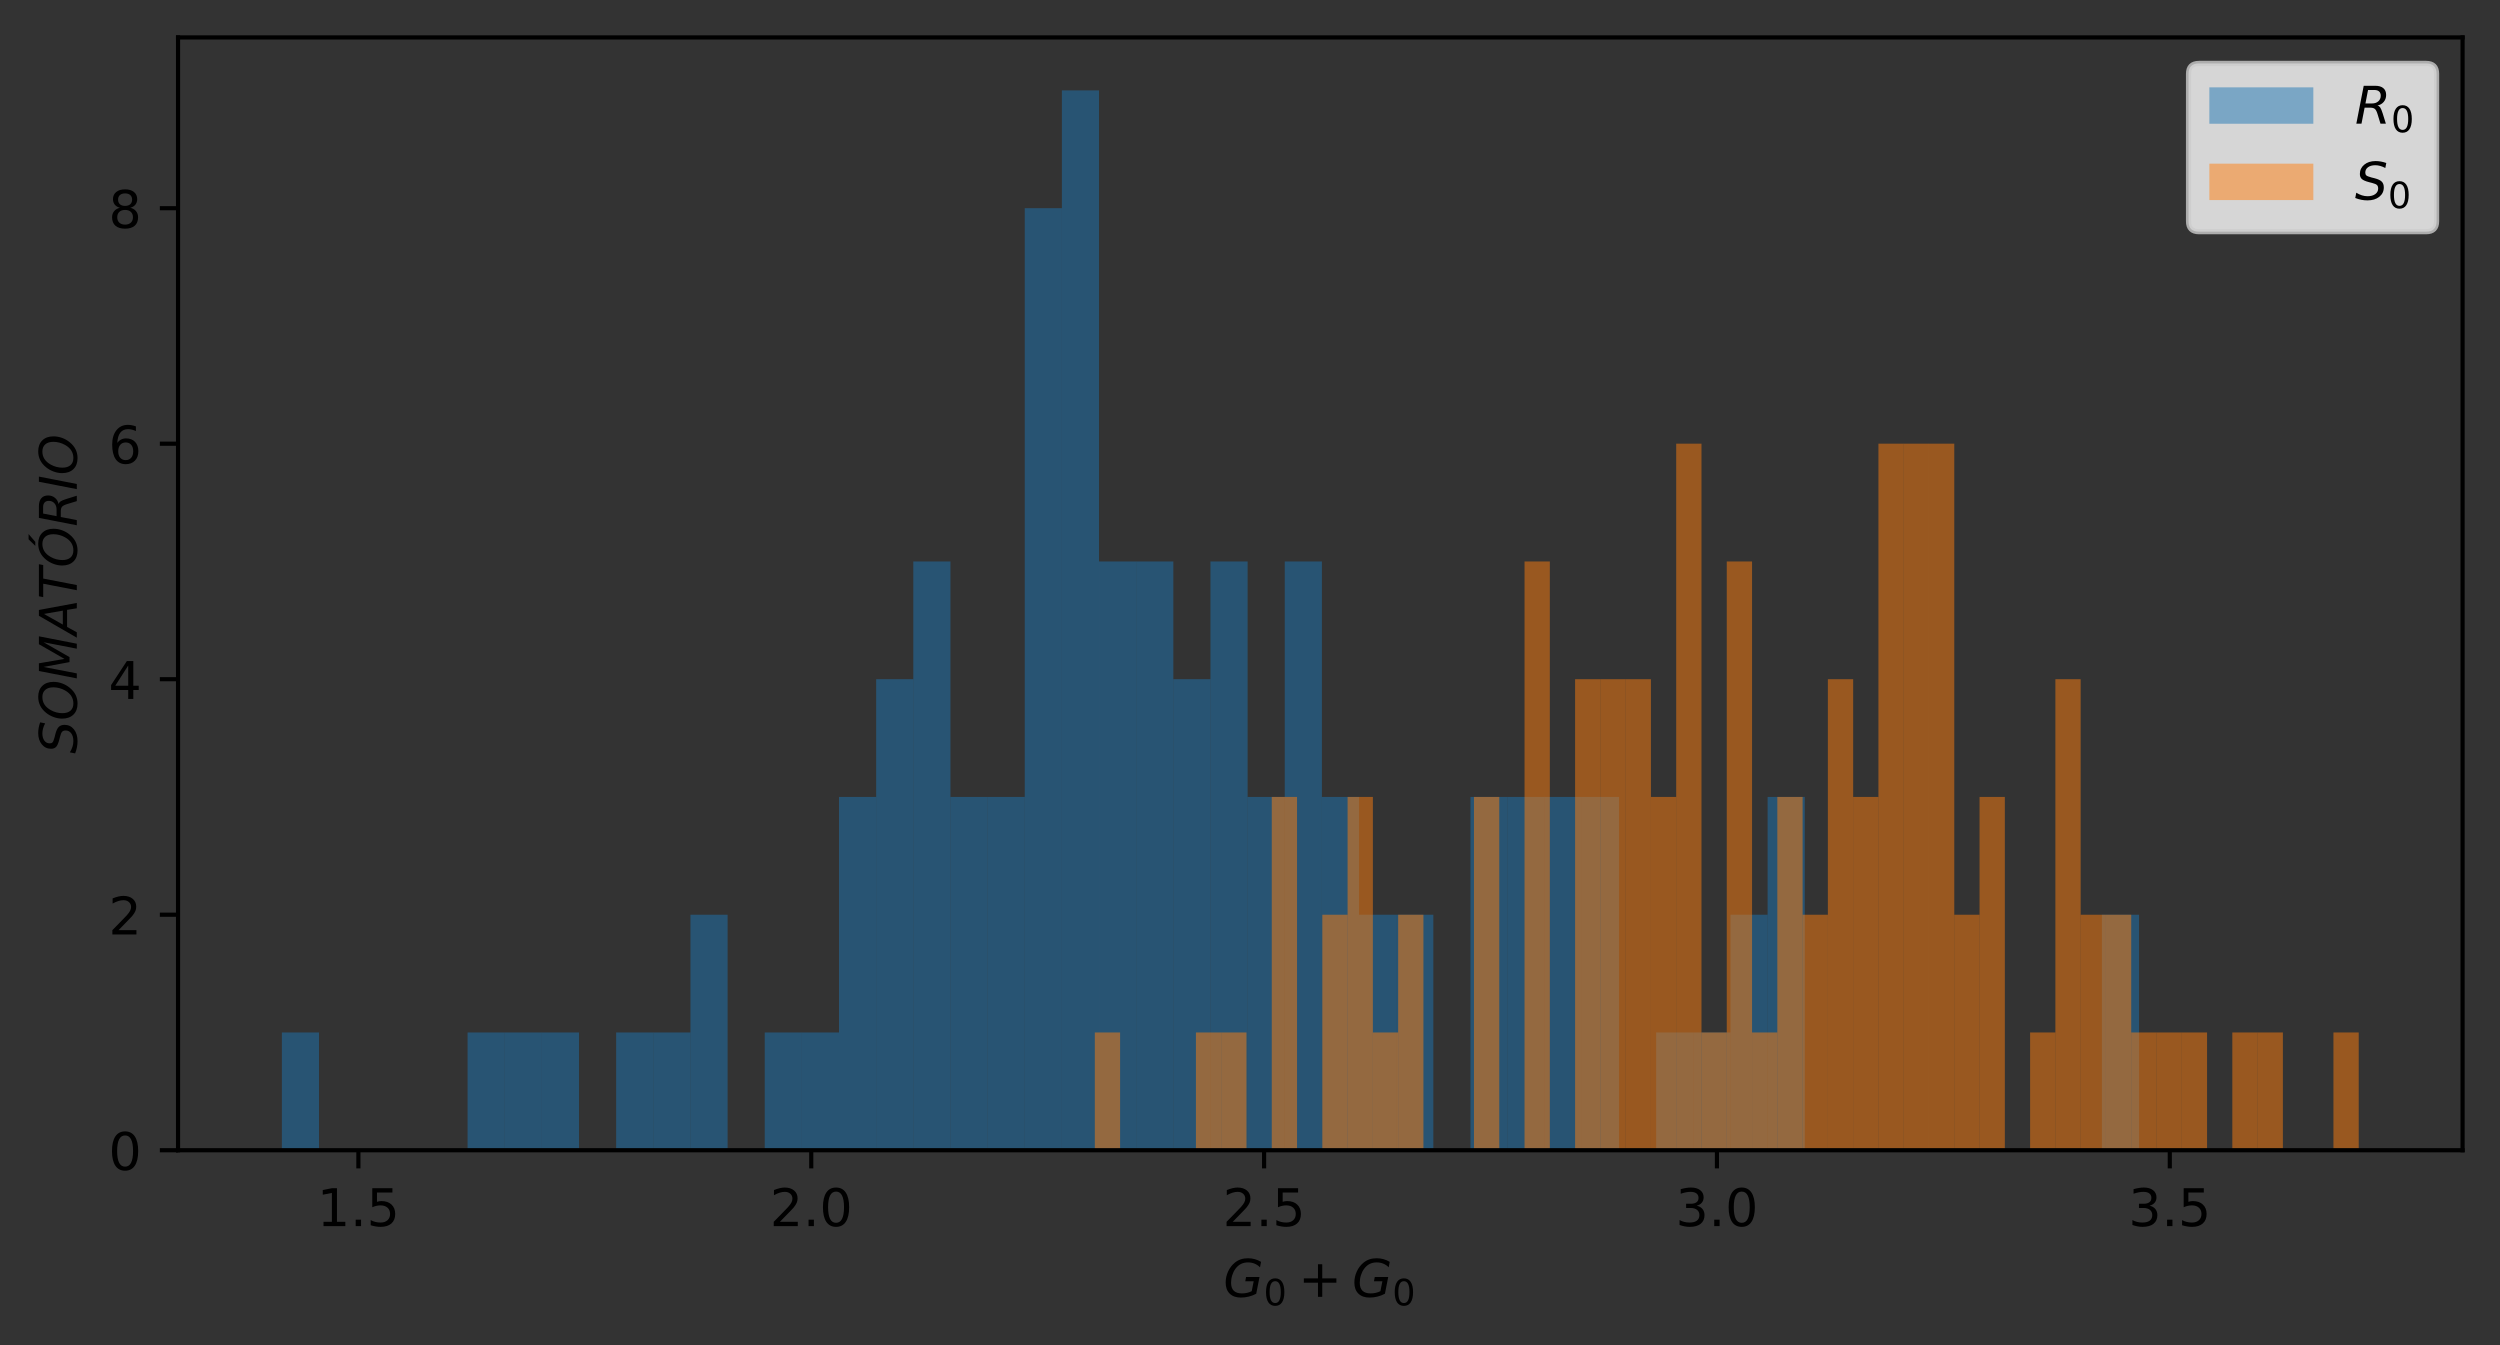 <?xml version="1.0" encoding="utf-8" standalone="no"?>
<!DOCTYPE svg PUBLIC "-//W3C//DTD SVG 1.1//EN"
  "http://www.w3.org/Graphics/SVG/1.1/DTD/svg11.dtd">
<!-- Created with matplotlib (https://matplotlib.org/) -->
<svg height="258.772pt" version="1.1" viewBox="0 0 480.811 258.772" width="480.811pt" xmlns="http://www.w3.org/2000/svg" xmlns:xlink="http://www.w3.org/1999/xlink">
 <rect x="0" y="0" width="480.811" height="258.772" fill="#333333" stroke="none"/>
 <defs>
  <style type="text/css">*{stroke-linecap:butt;stroke-linejoin:round;}</style>
 </defs>
 <g id="figure_1">
  <g id="patch_1">
   <path d="M 0 258.772 
L 480.811 258.772 
L 480.811 0 
L 0 0 
z
" style="fill:none;"/>
  </g>
  <g id="axes_1">
   <g id="patch_2">
    <path d="M 34.241 221.216 
L 473.611 221.216 
L 473.611 7.2 
L 34.241 7.2 
z
" style="fill:none;"/>
   </g>
   <g id="patch_3">
    <path clip-path="url(#p4649e38cfc)" d="M 54.212 221.216 
L 61.356 221.216 
L 61.356 198.569 
L 54.212 198.569 
z
" style="fill:#1f77b4;opacity:0.5;"/>
   </g>
   <g id="patch_4">
    <path clip-path="url(#p4649e38cfc)" d="M 61.356 221.216 
L 68.499 221.216 
L 68.499 221.216 
L 61.356 221.216 
z
" style="fill:#1f77b4;opacity:0.5;"/>
   </g>
   <g id="patch_5">
    <path clip-path="url(#p4649e38cfc)" d="M 68.499 221.216 
L 75.643 221.216 
L 75.643 221.216 
L 68.499 221.216 
z
" style="fill:#1f77b4;opacity:0.5;"/>
   </g>
   <g id="patch_6">
    <path clip-path="url(#p4649e38cfc)" d="M 75.643 221.216 
L 82.786 221.216 
L 82.786 221.216 
L 75.643 221.216 
z
" style="fill:#1f77b4;opacity:0.5;"/>
   </g>
   <g id="patch_7">
    <path clip-path="url(#p4649e38cfc)" d="M 82.786 221.216 
L 89.93 221.216 
L 89.93 221.216 
L 82.786 221.216 
z
" style="fill:#1f77b4;opacity:0.5;"/>
   </g>
   <g id="patch_8">
    <path clip-path="url(#p4649e38cfc)" d="M 89.93 221.216 
L 97.073 221.216 
L 97.073 198.569 
L 89.93 198.569 
z
" style="fill:#1f77b4;opacity:0.5;"/>
   </g>
   <g id="patch_9">
    <path clip-path="url(#p4649e38cfc)" d="M 97.073 221.216 
L 104.217 221.216 
L 104.217 198.569 
L 97.073 198.569 
z
" style="fill:#1f77b4;opacity:0.5;"/>
   </g>
   <g id="patch_10">
    <path clip-path="url(#p4649e38cfc)" d="M 104.217 221.216 
L 111.361 221.216 
L 111.361 198.569 
L 104.217 198.569 
z
" style="fill:#1f77b4;opacity:0.5;"/>
   </g>
   <g id="patch_11">
    <path clip-path="url(#p4649e38cfc)" d="M 111.361 221.216 
L 118.504 221.216 
L 118.504 221.216 
L 111.361 221.216 
z
" style="fill:#1f77b4;opacity:0.5;"/>
   </g>
   <g id="patch_12">
    <path clip-path="url(#p4649e38cfc)" d="M 118.504 221.216 
L 125.648 221.216 
L 125.648 198.569 
L 118.504 198.569 
z
" style="fill:#1f77b4;opacity:0.5;"/>
   </g>
   <g id="patch_13">
    <path clip-path="url(#p4649e38cfc)" d="M 125.648 221.216 
L 132.791 221.216 
L 132.791 198.569 
L 125.648 198.569 
z
" style="fill:#1f77b4;opacity:0.5;"/>
   </g>
   <g id="patch_14">
    <path clip-path="url(#p4649e38cfc)" d="M 132.791 221.216 
L 139.935 221.216 
L 139.935 175.921 
L 132.791 175.921 
z
" style="fill:#1f77b4;opacity:0.5;"/>
   </g>
   <g id="patch_15">
    <path clip-path="url(#p4649e38cfc)" d="M 139.935 221.216 
L 147.078 221.216 
L 147.078 221.216 
L 139.935 221.216 
z
" style="fill:#1f77b4;opacity:0.5;"/>
   </g>
   <g id="patch_16">
    <path clip-path="url(#p4649e38cfc)" d="M 147.078 221.216 
L 154.222 221.216 
L 154.222 198.569 
L 147.078 198.569 
z
" style="fill:#1f77b4;opacity:0.5;"/>
   </g>
   <g id="patch_17">
    <path clip-path="url(#p4649e38cfc)" d="M 154.222 221.216 
L 161.365 221.216 
L 161.365 198.569 
L 154.222 198.569 
z
" style="fill:#1f77b4;opacity:0.5;"/>
   </g>
   <g id="patch_18">
    <path clip-path="url(#p4649e38cfc)" d="M 161.365 221.216 
L 168.509 221.216 
L 168.509 153.274 
L 161.365 153.274 
z
" style="fill:#1f77b4;opacity:0.5;"/>
   </g>
   <g id="patch_19">
    <path clip-path="url(#p4649e38cfc)" d="M 168.509 221.216 
L 175.653 221.216 
L 175.653 130.627 
L 168.509 130.627 
z
" style="fill:#1f77b4;opacity:0.5;"/>
   </g>
   <g id="patch_20">
    <path clip-path="url(#p4649e38cfc)" d="M 175.653 221.216 
L 182.796 221.216 
L 182.796 107.98 
L 175.653 107.98 
z
" style="fill:#1f77b4;opacity:0.5;"/>
   </g>
   <g id="patch_21">
    <path clip-path="url(#p4649e38cfc)" d="M 182.796 221.216 
L 189.94 221.216 
L 189.94 153.274 
L 182.796 153.274 
z
" style="fill:#1f77b4;opacity:0.5;"/>
   </g>
   <g id="patch_22">
    <path clip-path="url(#p4649e38cfc)" d="M 189.94 221.216 
L 197.083 221.216 
L 197.083 153.274 
L 189.94 153.274 
z
" style="fill:#1f77b4;opacity:0.5;"/>
   </g>
   <g id="patch_23">
    <path clip-path="url(#p4649e38cfc)" d="M 197.083 221.216 
L 204.227 221.216 
L 204.227 40.038 
L 197.083 40.038 
z
" style="fill:#1f77b4;opacity:0.5;"/>
   </g>
   <g id="patch_24">
    <path clip-path="url(#p4649e38cfc)" d="M 204.227 221.216 
L 211.37 221.216 
L 211.37 17.391 
L 204.227 17.391 
z
" style="fill:#1f77b4;opacity:0.5;"/>
   </g>
   <g id="patch_25">
    <path clip-path="url(#p4649e38cfc)" d="M 211.37 221.216 
L 218.514 221.216 
L 218.514 107.98 
L 211.37 107.98 
z
" style="fill:#1f77b4;opacity:0.5;"/>
   </g>
   <g id="patch_26">
    <path clip-path="url(#p4649e38cfc)" d="M 218.514 221.216 
L 225.658 221.216 
L 225.658 107.98 
L 218.514 107.98 
z
" style="fill:#1f77b4;opacity:0.5;"/>
   </g>
   <g id="patch_27">
    <path clip-path="url(#p4649e38cfc)" d="M 225.658 221.216 
L 232.801 221.216 
L 232.801 130.627 
L 225.658 130.627 
z
" style="fill:#1f77b4;opacity:0.5;"/>
   </g>
   <g id="patch_28">
    <path clip-path="url(#p4649e38cfc)" d="M 232.801 221.216 
L 239.945 221.216 
L 239.945 107.98 
L 232.801 107.98 
z
" style="fill:#1f77b4;opacity:0.5;"/>
   </g>
   <g id="patch_29">
    <path clip-path="url(#p4649e38cfc)" d="M 239.945 221.216 
L 247.088 221.216 
L 247.088 153.274 
L 239.945 153.274 
z
" style="fill:#1f77b4;opacity:0.5;"/>
   </g>
   <g id="patch_30">
    <path clip-path="url(#p4649e38cfc)" d="M 247.088 221.216 
L 254.232 221.216 
L 254.232 107.98 
L 247.088 107.98 
z
" style="fill:#1f77b4;opacity:0.5;"/>
   </g>
   <g id="patch_31">
    <path clip-path="url(#p4649e38cfc)" d="M 254.232 221.216 
L 261.375 221.216 
L 261.375 153.274 
L 254.232 153.274 
z
" style="fill:#1f77b4;opacity:0.5;"/>
   </g>
   <g id="patch_32">
    <path clip-path="url(#p4649e38cfc)" d="M 261.375 221.216 
L 268.519 221.216 
L 268.519 175.921 
L 261.375 175.921 
z
" style="fill:#1f77b4;opacity:0.5;"/>
   </g>
   <g id="patch_33">
    <path clip-path="url(#p4649e38cfc)" d="M 268.519 221.216 
L 275.663 221.216 
L 275.663 175.921 
L 268.519 175.921 
z
" style="fill:#1f77b4;opacity:0.5;"/>
   </g>
   <g id="patch_34">
    <path clip-path="url(#p4649e38cfc)" d="M 275.663 221.216 
L 282.806 221.216 
L 282.806 221.216 
L 275.663 221.216 
z
" style="fill:#1f77b4;opacity:0.5;"/>
   </g>
   <g id="patch_35">
    <path clip-path="url(#p4649e38cfc)" d="M 282.806 221.216 
L 289.95 221.216 
L 289.95 153.274 
L 282.806 153.274 
z
" style="fill:#1f77b4;opacity:0.5;"/>
   </g>
   <g id="patch_36">
    <path clip-path="url(#p4649e38cfc)" d="M 289.95 221.216 
L 297.093 221.216 
L 297.093 153.274 
L 289.95 153.274 
z
" style="fill:#1f77b4;opacity:0.5;"/>
   </g>
   <g id="patch_37">
    <path clip-path="url(#p4649e38cfc)" d="M 297.093 221.216 
L 304.237 221.216 
L 304.237 153.274 
L 297.093 153.274 
z
" style="fill:#1f77b4;opacity:0.5;"/>
   </g>
   <g id="patch_38">
    <path clip-path="url(#p4649e38cfc)" d="M 304.237 221.216 
L 311.38 221.216 
L 311.38 153.274 
L 304.237 153.274 
z
" style="fill:#1f77b4;opacity:0.5;"/>
   </g>
   <g id="patch_39">
    <path clip-path="url(#p4649e38cfc)" d="M 311.38 221.216 
L 318.524 221.216 
L 318.524 221.216 
L 311.38 221.216 
z
" style="fill:#1f77b4;opacity:0.5;"/>
   </g>
   <g id="patch_40">
    <path clip-path="url(#p4649e38cfc)" d="M 318.524 221.216 
L 325.668 221.216 
L 325.668 198.569 
L 318.524 198.569 
z
" style="fill:#1f77b4;opacity:0.5;"/>
   </g>
   <g id="patch_41">
    <path clip-path="url(#p4649e38cfc)" d="M 325.668 221.216 
L 332.811 221.216 
L 332.811 198.569 
L 325.668 198.569 
z
" style="fill:#1f77b4;opacity:0.5;"/>
   </g>
   <g id="patch_42">
    <path clip-path="url(#p4649e38cfc)" d="M 332.811 221.216 
L 339.955 221.216 
L 339.955 175.921 
L 332.811 175.921 
z
" style="fill:#1f77b4;opacity:0.5;"/>
   </g>
   <g id="patch_43">
    <path clip-path="url(#p4649e38cfc)" d="M 339.955 221.216 
L 347.098 221.216 
L 347.098 153.274 
L 339.955 153.274 
z
" style="fill:#1f77b4;opacity:0.5;"/>
   </g>
   <g id="patch_44">
    <path clip-path="url(#p4649e38cfc)" d="M 347.098 221.216 
L 354.242 221.216 
L 354.242 221.216 
L 347.098 221.216 
z
" style="fill:#1f77b4;opacity:0.5;"/>
   </g>
   <g id="patch_45">
    <path clip-path="url(#p4649e38cfc)" d="M 354.242 221.216 
L 361.385 221.216 
L 361.385 221.216 
L 354.242 221.216 
z
" style="fill:#1f77b4;opacity:0.5;"/>
   </g>
   <g id="patch_46">
    <path clip-path="url(#p4649e38cfc)" d="M 361.385 221.216 
L 368.529 221.216 
L 368.529 221.216 
L 361.385 221.216 
z
" style="fill:#1f77b4;opacity:0.5;"/>
   </g>
   <g id="patch_47">
    <path clip-path="url(#p4649e38cfc)" d="M 368.529 221.216 
L 375.672 221.216 
L 375.672 221.216 
L 368.529 221.216 
z
" style="fill:#1f77b4;opacity:0.5;"/>
   </g>
   <g id="patch_48">
    <path clip-path="url(#p4649e38cfc)" d="M 375.672 221.216 
L 382.816 221.216 
L 382.816 221.216 
L 375.672 221.216 
z
" style="fill:#1f77b4;opacity:0.5;"/>
   </g>
   <g id="patch_49">
    <path clip-path="url(#p4649e38cfc)" d="M 382.816 221.216 
L 389.96 221.216 
L 389.96 221.216 
L 382.816 221.216 
z
" style="fill:#1f77b4;opacity:0.5;"/>
   </g>
   <g id="patch_50">
    <path clip-path="url(#p4649e38cfc)" d="M 389.96 221.216 
L 397.103 221.216 
L 397.103 221.216 
L 389.96 221.216 
z
" style="fill:#1f77b4;opacity:0.5;"/>
   </g>
   <g id="patch_51">
    <path clip-path="url(#p4649e38cfc)" d="M 397.103 221.216 
L 404.247 221.216 
L 404.247 221.216 
L 397.103 221.216 
z
" style="fill:#1f77b4;opacity:0.5;"/>
   </g>
   <g id="patch_52">
    <path clip-path="url(#p4649e38cfc)" d="M 404.247 221.216 
L 411.39 221.216 
L 411.39 175.921 
L 404.247 175.921 
z
" style="fill:#1f77b4;opacity:0.5;"/>
   </g>
   <g id="patch_53">
    <path clip-path="url(#p4649e38cfc)" d="M 210.559 221.216 
L 215.421 221.216 
L 215.421 198.569 
L 210.559 198.569 
z
" style="fill:#ff7f0e;opacity:0.5;"/>
   </g>
   <g id="patch_54">
    <path clip-path="url(#p4649e38cfc)" d="M 215.421 221.216 
L 220.283 221.216 
L 220.283 221.216 
L 215.421 221.216 
z
" style="fill:#ff7f0e;opacity:0.5;"/>
   </g>
   <g id="patch_55">
    <path clip-path="url(#p4649e38cfc)" d="M 220.283 221.216 
L 225.144 221.216 
L 225.144 221.216 
L 220.283 221.216 
z
" style="fill:#ff7f0e;opacity:0.5;"/>
   </g>
   <g id="patch_56">
    <path clip-path="url(#p4649e38cfc)" d="M 225.144 221.216 
L 230.006 221.216 
L 230.006 221.216 
L 225.144 221.216 
z
" style="fill:#ff7f0e;opacity:0.5;"/>
   </g>
   <g id="patch_57">
    <path clip-path="url(#p4649e38cfc)" d="M 230.006 221.216 
L 234.867 221.216 
L 234.867 198.569 
L 230.006 198.569 
z
" style="fill:#ff7f0e;opacity:0.5;"/>
   </g>
   <g id="patch_58">
    <path clip-path="url(#p4649e38cfc)" d="M 234.867 221.216 
L 239.729 221.216 
L 239.729 198.569 
L 234.867 198.569 
z
" style="fill:#ff7f0e;opacity:0.5;"/>
   </g>
   <g id="patch_59">
    <path clip-path="url(#p4649e38cfc)" d="M 239.729 221.216 
L 244.591 221.216 
L 244.591 221.216 
L 239.729 221.216 
z
" style="fill:#ff7f0e;opacity:0.5;"/>
   </g>
   <g id="patch_60">
    <path clip-path="url(#p4649e38cfc)" d="M 244.591 221.216 
L 249.452 221.216 
L 249.452 153.274 
L 244.591 153.274 
z
" style="fill:#ff7f0e;opacity:0.5;"/>
   </g>
   <g id="patch_61">
    <path clip-path="url(#p4649e38cfc)" d="M 249.452 221.216 
L 254.314 221.216 
L 254.314 221.216 
L 249.452 221.216 
z
" style="fill:#ff7f0e;opacity:0.5;"/>
   </g>
   <g id="patch_62">
    <path clip-path="url(#p4649e38cfc)" d="M 254.314 221.216 
L 259.175 221.216 
L 259.175 175.921 
L 254.314 175.921 
z
" style="fill:#ff7f0e;opacity:0.5;"/>
   </g>
   <g id="patch_63">
    <path clip-path="url(#p4649e38cfc)" d="M 259.175 221.216 
L 264.037 221.216 
L 264.037 153.274 
L 259.175 153.274 
z
" style="fill:#ff7f0e;opacity:0.5;"/>
   </g>
   <g id="patch_64">
    <path clip-path="url(#p4649e38cfc)" d="M 264.037 221.216 
L 268.899 221.216 
L 268.899 198.569 
L 264.037 198.569 
z
" style="fill:#ff7f0e;opacity:0.5;"/>
   </g>
   <g id="patch_65">
    <path clip-path="url(#p4649e38cfc)" d="M 268.899 221.216 
L 273.76 221.216 
L 273.76 175.921 
L 268.899 175.921 
z
" style="fill:#ff7f0e;opacity:0.5;"/>
   </g>
   <g id="patch_66">
    <path clip-path="url(#p4649e38cfc)" d="M 273.76 221.216 
L 278.622 221.216 
L 278.622 221.216 
L 273.76 221.216 
z
" style="fill:#ff7f0e;opacity:0.5;"/>
   </g>
   <g id="patch_67">
    <path clip-path="url(#p4649e38cfc)" d="M 278.622 221.216 
L 283.483 221.216 
L 283.483 221.216 
L 278.622 221.216 
z
" style="fill:#ff7f0e;opacity:0.5;"/>
   </g>
   <g id="patch_68">
    <path clip-path="url(#p4649e38cfc)" d="M 283.483 221.216 
L 288.345 221.216 
L 288.345 153.274 
L 283.483 153.274 
z
" style="fill:#ff7f0e;opacity:0.5;"/>
   </g>
   <g id="patch_69">
    <path clip-path="url(#p4649e38cfc)" d="M 288.345 221.216 
L 293.207 221.216 
L 293.207 221.216 
L 288.345 221.216 
z
" style="fill:#ff7f0e;opacity:0.5;"/>
   </g>
   <g id="patch_70">
    <path clip-path="url(#p4649e38cfc)" d="M 293.207 221.216 
L 298.068 221.216 
L 298.068 107.98 
L 293.207 107.98 
z
" style="fill:#ff7f0e;opacity:0.5;"/>
   </g>
   <g id="patch_71">
    <path clip-path="url(#p4649e38cfc)" d="M 298.068 221.216 
L 302.93 221.216 
L 302.93 221.216 
L 298.068 221.216 
z
" style="fill:#ff7f0e;opacity:0.5;"/>
   </g>
   <g id="patch_72">
    <path clip-path="url(#p4649e38cfc)" d="M 302.93 221.216 
L 307.791 221.216 
L 307.791 130.627 
L 302.93 130.627 
z
" style="fill:#ff7f0e;opacity:0.5;"/>
   </g>
   <g id="patch_73">
    <path clip-path="url(#p4649e38cfc)" d="M 307.791 221.216 
L 312.653 221.216 
L 312.653 130.627 
L 307.791 130.627 
z
" style="fill:#ff7f0e;opacity:0.5;"/>
   </g>
   <g id="patch_74">
    <path clip-path="url(#p4649e38cfc)" d="M 312.653 221.216 
L 317.515 221.216 
L 317.515 130.627 
L 312.653 130.627 
z
" style="fill:#ff7f0e;opacity:0.5;"/>
   </g>
   <g id="patch_75">
    <path clip-path="url(#p4649e38cfc)" d="M 317.515 221.216 
L 322.376 221.216 
L 322.376 153.274 
L 317.515 153.274 
z
" style="fill:#ff7f0e;opacity:0.5;"/>
   </g>
   <g id="patch_76">
    <path clip-path="url(#p4649e38cfc)" d="M 322.376 221.216 
L 327.238 221.216 
L 327.238 85.333 
L 322.376 85.333 
z
" style="fill:#ff7f0e;opacity:0.5;"/>
   </g>
   <g id="patch_77">
    <path clip-path="url(#p4649e38cfc)" d="M 327.238 221.216 
L 332.099 221.216 
L 332.099 198.569 
L 327.238 198.569 
z
" style="fill:#ff7f0e;opacity:0.5;"/>
   </g>
   <g id="patch_78">
    <path clip-path="url(#p4649e38cfc)" d="M 332.099 221.216 
L 336.961 221.216 
L 336.961 107.98 
L 332.099 107.98 
z
" style="fill:#ff7f0e;opacity:0.5;"/>
   </g>
   <g id="patch_79">
    <path clip-path="url(#p4649e38cfc)" d="M 336.961 221.216 
L 341.823 221.216 
L 341.823 198.569 
L 336.961 198.569 
z
" style="fill:#ff7f0e;opacity:0.5;"/>
   </g>
   <g id="patch_80">
    <path clip-path="url(#p4649e38cfc)" d="M 341.823 221.216 
L 346.684 221.216 
L 346.684 153.274 
L 341.823 153.274 
z
" style="fill:#ff7f0e;opacity:0.5;"/>
   </g>
   <g id="patch_81">
    <path clip-path="url(#p4649e38cfc)" d="M 346.684 221.216 
L 351.546 221.216 
L 351.546 175.921 
L 346.684 175.921 
z
" style="fill:#ff7f0e;opacity:0.5;"/>
   </g>
   <g id="patch_82">
    <path clip-path="url(#p4649e38cfc)" d="M 351.546 221.216 
L 356.407 221.216 
L 356.407 130.627 
L 351.546 130.627 
z
" style="fill:#ff7f0e;opacity:0.5;"/>
   </g>
   <g id="patch_83">
    <path clip-path="url(#p4649e38cfc)" d="M 356.407 221.216 
L 361.269 221.216 
L 361.269 153.274 
L 356.407 153.274 
z
" style="fill:#ff7f0e;opacity:0.5;"/>
   </g>
   <g id="patch_84">
    <path clip-path="url(#p4649e38cfc)" d="M 361.269 221.216 
L 366.131 221.216 
L 366.131 85.333 
L 361.269 85.333 
z
" style="fill:#ff7f0e;opacity:0.5;"/>
   </g>
   <g id="patch_85">
    <path clip-path="url(#p4649e38cfc)" d="M 366.131 221.216 
L 370.992 221.216 
L 370.992 85.333 
L 366.131 85.333 
z
" style="fill:#ff7f0e;opacity:0.5;"/>
   </g>
   <g id="patch_86">
    <path clip-path="url(#p4649e38cfc)" d="M 370.992 221.216 
L 375.854 221.216 
L 375.854 85.333 
L 370.992 85.333 
z
" style="fill:#ff7f0e;opacity:0.5;"/>
   </g>
   <g id="patch_87">
    <path clip-path="url(#p4649e38cfc)" d="M 375.854 221.216 
L 380.715 221.216 
L 380.715 175.921 
L 375.854 175.921 
z
" style="fill:#ff7f0e;opacity:0.5;"/>
   </g>
   <g id="patch_88">
    <path clip-path="url(#p4649e38cfc)" d="M 380.715 221.216 
L 385.577 221.216 
L 385.577 153.274 
L 380.715 153.274 
z
" style="fill:#ff7f0e;opacity:0.5;"/>
   </g>
   <g id="patch_89">
    <path clip-path="url(#p4649e38cfc)" d="M 385.577 221.216 
L 390.439 221.216 
L 390.439 221.216 
L 385.577 221.216 
z
" style="fill:#ff7f0e;opacity:0.5;"/>
   </g>
   <g id="patch_90">
    <path clip-path="url(#p4649e38cfc)" d="M 390.439 221.216 
L 395.3 221.216 
L 395.3 198.569 
L 390.439 198.569 
z
" style="fill:#ff7f0e;opacity:0.5;"/>
   </g>
   <g id="patch_91">
    <path clip-path="url(#p4649e38cfc)" d="M 395.3 221.216 
L 400.162 221.216 
L 400.162 130.627 
L 395.3 130.627 
z
" style="fill:#ff7f0e;opacity:0.5;"/>
   </g>
   <g id="patch_92">
    <path clip-path="url(#p4649e38cfc)" d="M 400.162 221.216 
L 405.023 221.216 
L 405.023 175.921 
L 400.162 175.921 
z
" style="fill:#ff7f0e;opacity:0.5;"/>
   </g>
   <g id="patch_93">
    <path clip-path="url(#p4649e38cfc)" d="M 405.023 221.216 
L 409.885 221.216 
L 409.885 175.921 
L 405.023 175.921 
z
" style="fill:#ff7f0e;opacity:0.5;"/>
   </g>
   <g id="patch_94">
    <path clip-path="url(#p4649e38cfc)" d="M 409.885 221.216 
L 414.747 221.216 
L 414.747 198.569 
L 409.885 198.569 
z
" style="fill:#ff7f0e;opacity:0.5;"/>
   </g>
   <g id="patch_95">
    <path clip-path="url(#p4649e38cfc)" d="M 414.747 221.216 
L 419.608 221.216 
L 419.608 198.569 
L 414.747 198.569 
z
" style="fill:#ff7f0e;opacity:0.5;"/>
   </g>
   <g id="patch_96">
    <path clip-path="url(#p4649e38cfc)" d="M 419.608 221.216 
L 424.47 221.216 
L 424.47 198.569 
L 419.608 198.569 
z
" style="fill:#ff7f0e;opacity:0.5;"/>
   </g>
   <g id="patch_97">
    <path clip-path="url(#p4649e38cfc)" d="M 424.47 221.216 
L 429.331 221.216 
L 429.331 221.216 
L 424.47 221.216 
z
" style="fill:#ff7f0e;opacity:0.5;"/>
   </g>
   <g id="patch_98">
    <path clip-path="url(#p4649e38cfc)" d="M 429.331 221.216 
L 434.193 221.216 
L 434.193 198.569 
L 429.331 198.569 
z
" style="fill:#ff7f0e;opacity:0.5;"/>
   </g>
   <g id="patch_99">
    <path clip-path="url(#p4649e38cfc)" d="M 434.193 221.216 
L 439.055 221.216 
L 439.055 198.569 
L 434.193 198.569 
z
" style="fill:#ff7f0e;opacity:0.5;"/>
   </g>
   <g id="patch_100">
    <path clip-path="url(#p4649e38cfc)" d="M 439.055 221.216 
L 443.916 221.216 
L 443.916 221.216 
L 439.055 221.216 
z
" style="fill:#ff7f0e;opacity:0.5;"/>
   </g>
   <g id="patch_101">
    <path clip-path="url(#p4649e38cfc)" d="M 443.916 221.216 
L 448.778 221.216 
L 448.778 221.216 
L 443.916 221.216 
z
" style="fill:#ff7f0e;opacity:0.5;"/>
   </g>
   <g id="patch_102">
    <path clip-path="url(#p4649e38cfc)" d="M 448.778 221.216 
L 453.639 221.216 
L 453.639 198.569 
L 448.778 198.569 
z
" style="fill:#ff7f0e;opacity:0.5;"/>
   </g>
   <g id="matplotlib.axis_1">
    <g id="xtick_1">
     <g id="line2d_1">
      <defs>
       <path d="M 0 0 
L 0 3.5 
" id="mc6d5db2e82" style="stroke:#000000;stroke-width:0.8;"/>
      </defs>
      <g>
       <use style="stroke:#000000;stroke-width:0.8;" x="68.929" xlink:href="#mc6d5db2e82" y="221.216"/>
      </g>
     </g>
     <g id="text_1">
      <!-- 1.5 -->
      <g transform="translate(60.978 235.814)scale(0.1 -0.1)">
       <defs>
        <path d="M 12.406 8.297 
L 28.516 8.297 
L 28.516 63.922 
L 10.984 60.406 
L 10.984 69.391 
L 28.422 72.906 
L 38.281 72.906 
L 38.281 8.297 
L 54.391 8.297 
L 54.391 0 
L 12.406 0 
z
" id="DejaVuSans-49"/>
        <path d="M 10.688 12.406 
L 21 12.406 
L 21 0 
L 10.688 0 
z
" id="DejaVuSans-46"/>
        <path d="M 10.797 72.906 
L 49.516 72.906 
L 49.516 64.594 
L 19.828 64.594 
L 19.828 46.734 
Q 21.969 47.469 24.109 47.828 
Q 26.266 48.188 28.422 48.188 
Q 40.625 48.188 47.75 41.5 
Q 54.891 34.812 54.891 23.391 
Q 54.891 11.625 47.562 5.094 
Q 40.234 -1.422 26.906 -1.422 
Q 22.312 -1.422 17.547 -0.641 
Q 12.797 0.141 7.719 1.703 
L 7.719 11.625 
Q 12.109 9.234 16.797 8.062 
Q 21.484 6.891 26.703 6.891 
Q 35.156 6.891 40.078 11.328 
Q 45.016 15.766 45.016 23.391 
Q 45.016 31 40.078 35.438 
Q 35.156 39.891 26.703 39.891 
Q 22.75 39.891 18.812 39.016 
Q 14.891 38.141 10.797 36.281 
z
" id="DejaVuSans-53"/>
       </defs>
       <use xlink:href="#DejaVuSans-49"/>
       <use x="63.623" xlink:href="#DejaVuSans-46"/>
       <use x="95.41" xlink:href="#DejaVuSans-53"/>
      </g>
     </g>
    </g>
    <g id="xtick_2">
     <g id="line2d_2">
      <g>
       <use style="stroke:#000000;stroke-width:0.8;" x="156.023" xlink:href="#mc6d5db2e82" y="221.216"/>
      </g>
     </g>
     <g id="text_2">
      <!-- 2.0 -->
      <g transform="translate(148.072 235.814)scale(0.1 -0.1)">
       <defs>
        <path d="M 19.188 8.297 
L 53.609 8.297 
L 53.609 0 
L 7.328 0 
L 7.328 8.297 
Q 12.938 14.109 22.625 23.891 
Q 32.328 33.688 34.812 36.531 
Q 39.547 41.844 41.422 45.531 
Q 43.312 49.219 43.312 52.781 
Q 43.312 58.594 39.234 62.25 
Q 35.156 65.922 28.609 65.922 
Q 23.969 65.922 18.812 64.312 
Q 13.672 62.703 7.812 59.422 
L 7.812 69.391 
Q 13.766 71.781 18.938 73 
Q 24.125 74.219 28.422 74.219 
Q 39.75 74.219 46.484 68.547 
Q 53.219 62.891 53.219 53.422 
Q 53.219 48.922 51.531 44.891 
Q 49.859 40.875 45.406 35.406 
Q 44.188 33.984 37.641 27.219 
Q 31.109 20.453 19.188 8.297 
z
" id="DejaVuSans-50"/>
        <path d="M 31.781 66.406 
Q 24.172 66.406 20.328 58.906 
Q 16.5 51.422 16.5 36.375 
Q 16.5 21.391 20.328 13.891 
Q 24.172 6.391 31.781 6.391 
Q 39.453 6.391 43.281 13.891 
Q 47.125 21.391 47.125 36.375 
Q 47.125 51.422 43.281 58.906 
Q 39.453 66.406 31.781 66.406 
z
M 31.781 74.219 
Q 44.047 74.219 50.516 64.516 
Q 56.984 54.828 56.984 36.375 
Q 56.984 17.969 50.516 8.266 
Q 44.047 -1.422 31.781 -1.422 
Q 19.531 -1.422 13.062 8.266 
Q 6.594 17.969 6.594 36.375 
Q 6.594 54.828 13.062 64.516 
Q 19.531 74.219 31.781 74.219 
z
" id="DejaVuSans-48"/>
       </defs>
       <use xlink:href="#DejaVuSans-50"/>
       <use x="63.623" xlink:href="#DejaVuSans-46"/>
       <use x="95.41" xlink:href="#DejaVuSans-48"/>
      </g>
     </g>
    </g>
    <g id="xtick_3">
     <g id="line2d_3">
      <g>
       <use style="stroke:#000000;stroke-width:0.8;" x="243.117" xlink:href="#mc6d5db2e82" y="221.216"/>
      </g>
     </g>
     <g id="text_3">
      <!-- 2.5 -->
      <g transform="translate(235.165 235.814)scale(0.1 -0.1)">
       <use xlink:href="#DejaVuSans-50"/>
       <use x="63.623" xlink:href="#DejaVuSans-46"/>
       <use x="95.41" xlink:href="#DejaVuSans-53"/>
      </g>
     </g>
    </g>
    <g id="xtick_4">
     <g id="line2d_4">
      <g>
       <use style="stroke:#000000;stroke-width:0.8;" x="330.211" xlink:href="#mc6d5db2e82" y="221.216"/>
      </g>
     </g>
     <g id="text_4">
      <!-- 3.0 -->
      <g transform="translate(322.259 235.814)scale(0.1 -0.1)">
       <defs>
        <path d="M 40.578 39.312 
Q 47.656 37.797 51.625 33 
Q 55.609 28.219 55.609 21.188 
Q 55.609 10.406 48.188 4.484 
Q 40.766 -1.422 27.094 -1.422 
Q 22.516 -1.422 17.656 -0.516 
Q 12.797 0.391 7.625 2.203 
L 7.625 11.719 
Q 11.719 9.328 16.594 8.109 
Q 21.484 6.891 26.812 6.891 
Q 36.078 6.891 40.938 10.547 
Q 45.797 14.203 45.797 21.188 
Q 45.797 27.641 41.281 31.266 
Q 36.766 34.906 28.719 34.906 
L 20.219 34.906 
L 20.219 43.016 
L 29.109 43.016 
Q 36.375 43.016 40.234 45.922 
Q 44.094 48.828 44.094 54.297 
Q 44.094 59.906 40.109 62.906 
Q 36.141 65.922 28.719 65.922 
Q 24.656 65.922 20.016 65.031 
Q 15.375 64.156 9.812 62.312 
L 9.812 71.094 
Q 15.438 72.656 20.344 73.438 
Q 25.25 74.219 29.594 74.219 
Q 40.828 74.219 47.359 69.109 
Q 53.906 64.016 53.906 55.328 
Q 53.906 49.266 50.438 45.094 
Q 46.969 40.922 40.578 39.312 
z
" id="DejaVuSans-51"/>
       </defs>
       <use xlink:href="#DejaVuSans-51"/>
       <use x="63.623" xlink:href="#DejaVuSans-46"/>
       <use x="95.41" xlink:href="#DejaVuSans-48"/>
      </g>
     </g>
    </g>
    <g id="xtick_5">
     <g id="line2d_5">
      <g>
       <use style="stroke:#000000;stroke-width:0.8;" x="417.304" xlink:href="#mc6d5db2e82" y="221.216"/>
      </g>
     </g>
     <g id="text_5">
      <!-- 3.5 -->
      <g transform="translate(409.353 235.814)scale(0.1 -0.1)">
       <use xlink:href="#DejaVuSans-51"/>
       <use x="63.623" xlink:href="#DejaVuSans-46"/>
       <use x="95.41" xlink:href="#DejaVuSans-53"/>
      </g>
     </g>
    </g>
    <g id="text_6">
     <!-- $G_0 + G_0$ -->
     <g transform="translate(235.276 249.492)scale(0.1 -0.1)">
      <defs>
       <path d="M 54.594 10.891 
L 58.406 29.984 
L 42.188 29.984 
L 43.703 38.094 
L 69.578 38.094 
L 63.281 6 
Q 56.781 2.438 49.109 0.5 
Q 41.453 -1.422 33.688 -1.422 
Q 19.969 -1.422 12.234 6.188 
Q 4.5 13.812 4.5 27.391 
Q 4.5 38.672 9.203 48.844 
Q 13.922 59.031 22.219 65.828 
Q 27.438 70.062 33.641 72.141 
Q 39.844 74.219 47.406 74.219 
Q 54.25 74.219 60.516 72.484 
Q 66.797 70.75 72.516 67.281 
L 70.516 56.781 
Q 66.109 61.375 60.203 63.797 
Q 54.297 66.219 47.609 66.219 
Q 39.844 66.219 33.938 63.25 
Q 28.031 60.297 23.391 54.109 
Q 19.438 48.828 17.156 41.672 
Q 14.891 34.516 14.891 27.094 
Q 14.891 16.891 20.109 11.734 
Q 25.344 6.594 35.688 6.594 
Q 40.875 6.594 45.703 7.688 
Q 50.531 8.797 54.594 10.891 
z
" id="DejaVuSans-Oblique-71"/>
       <path d="M 46 62.703 
L 46 35.5 
L 73.188 35.5 
L 73.188 27.203 
L 46 27.203 
L 46 0 
L 37.797 0 
L 37.797 27.203 
L 10.594 27.203 
L 10.594 35.5 
L 37.797 35.5 
L 37.797 62.703 
z
" id="DejaVuSans-43"/>
      </defs>
      <use transform="translate(0 0.781)" xlink:href="#DejaVuSans-Oblique-71"/>
      <use transform="translate(77.49 -15.625)scale(0.7)" xlink:href="#DejaVuSans-48"/>
      <use transform="translate(144.243 0.781)" xlink:href="#DejaVuSans-43"/>
      <use transform="translate(247.515 0.781)" xlink:href="#DejaVuSans-Oblique-71"/>
      <use transform="translate(325.005 -15.625)scale(0.7)" xlink:href="#DejaVuSans-48"/>
     </g>
    </g>
   </g>
   <g id="matplotlib.axis_2">
    <g id="ytick_1">
     <g id="line2d_6">
      <defs>
       <path d="M 0 0 
L -3.5 0 
" id="m0308befbe1" style="stroke:#000000;stroke-width:0.8;"/>
      </defs>
      <g>
       <use style="stroke:#000000;stroke-width:0.8;" x="34.241" xlink:href="#m0308befbe1" y="221.216"/>
      </g>
     </g>
     <g id="text_7">
      <!-- 0 -->
      <g transform="translate(20.878 225.015)scale(0.1 -0.1)">
       <use xlink:href="#DejaVuSans-48"/>
      </g>
     </g>
    </g>
    <g id="ytick_2">
     <g id="line2d_7">
      <g>
       <use style="stroke:#000000;stroke-width:0.8;" x="34.241" xlink:href="#m0308befbe1" y="175.921"/>
      </g>
     </g>
     <g id="text_8">
      <!-- 2 -->
      <g transform="translate(20.878 179.721)scale(0.1 -0.1)">
       <use xlink:href="#DejaVuSans-50"/>
      </g>
     </g>
    </g>
    <g id="ytick_3">
     <g id="line2d_8">
      <g>
       <use style="stroke:#000000;stroke-width:0.8;" x="34.241" xlink:href="#m0308befbe1" y="130.627"/>
      </g>
     </g>
     <g id="text_9">
      <!-- 4 -->
      <g transform="translate(20.878 134.426)scale(0.1 -0.1)">
       <defs>
        <path d="M 37.797 64.312 
L 12.891 25.391 
L 37.797 25.391 
z
M 35.203 72.906 
L 47.609 72.906 
L 47.609 25.391 
L 58.016 25.391 
L 58.016 17.188 
L 47.609 17.188 
L 47.609 0 
L 37.797 0 
L 37.797 17.188 
L 4.891 17.188 
L 4.891 26.703 
z
" id="DejaVuSans-52"/>
       </defs>
       <use xlink:href="#DejaVuSans-52"/>
      </g>
     </g>
    </g>
    <g id="ytick_4">
     <g id="line2d_9">
      <g>
       <use style="stroke:#000000;stroke-width:0.8;" x="34.241" xlink:href="#m0308befbe1" y="85.333"/>
      </g>
     </g>
     <g id="text_10">
      <!-- 6 -->
      <g transform="translate(20.878 89.132)scale(0.1 -0.1)">
       <defs>
        <path d="M 33.016 40.375 
Q 26.375 40.375 22.484 35.828 
Q 18.609 31.297 18.609 23.391 
Q 18.609 15.531 22.484 10.953 
Q 26.375 6.391 33.016 6.391 
Q 39.656 6.391 43.531 10.953 
Q 47.406 15.531 47.406 23.391 
Q 47.406 31.297 43.531 35.828 
Q 39.656 40.375 33.016 40.375 
z
M 52.594 71.297 
L 52.594 62.312 
Q 48.875 64.062 45.094 64.984 
Q 41.312 65.922 37.594 65.922 
Q 27.828 65.922 22.672 59.328 
Q 17.531 52.734 16.797 39.406 
Q 19.672 43.656 24.016 45.922 
Q 28.375 48.188 33.594 48.188 
Q 44.578 48.188 50.953 41.516 
Q 57.328 34.859 57.328 23.391 
Q 57.328 12.156 50.688 5.359 
Q 44.047 -1.422 33.016 -1.422 
Q 20.359 -1.422 13.672 8.266 
Q 6.984 17.969 6.984 36.375 
Q 6.984 53.656 15.188 63.938 
Q 23.391 74.219 37.203 74.219 
Q 40.922 74.219 44.703 73.484 
Q 48.484 72.75 52.594 71.297 
z
" id="DejaVuSans-54"/>
       </defs>
       <use xlink:href="#DejaVuSans-54"/>
      </g>
     </g>
    </g>
    <g id="ytick_5">
     <g id="line2d_10">
      <g>
       <use style="stroke:#000000;stroke-width:0.8;" x="34.241" xlink:href="#m0308befbe1" y="40.038"/>
      </g>
     </g>
     <g id="text_11">
      <!-- 8 -->
      <g transform="translate(20.878 43.838)scale(0.1 -0.1)">
       <defs>
        <path d="M 31.781 34.625 
Q 24.75 34.625 20.719 30.859 
Q 16.703 27.094 16.703 20.516 
Q 16.703 13.922 20.719 10.156 
Q 24.75 6.391 31.781 6.391 
Q 38.812 6.391 42.859 10.172 
Q 46.922 13.969 46.922 20.516 
Q 46.922 27.094 42.891 30.859 
Q 38.875 34.625 31.781 34.625 
z
M 21.922 38.812 
Q 15.578 40.375 12.031 44.719 
Q 8.5 49.078 8.5 55.328 
Q 8.5 64.062 14.719 69.141 
Q 20.953 74.219 31.781 74.219 
Q 42.672 74.219 48.875 69.141 
Q 55.078 64.062 55.078 55.328 
Q 55.078 49.078 51.531 44.719 
Q 48 40.375 41.703 38.812 
Q 48.828 37.156 52.797 32.312 
Q 56.781 27.484 56.781 20.516 
Q 56.781 9.906 50.312 4.234 
Q 43.844 -1.422 31.781 -1.422 
Q 19.734 -1.422 13.25 4.234 
Q 6.781 9.906 6.781 20.516 
Q 6.781 27.484 10.781 32.312 
Q 14.797 37.156 21.922 38.812 
z
M 18.312 54.391 
Q 18.312 48.734 21.844 45.562 
Q 25.391 42.391 31.781 42.391 
Q 38.141 42.391 41.719 45.562 
Q 45.312 48.734 45.312 54.391 
Q 45.312 60.062 41.719 63.234 
Q 38.141 66.406 31.781 66.406 
Q 25.391 66.406 21.844 63.234 
Q 18.312 60.062 18.312 54.391 
z
" id="DejaVuSans-56"/>
       </defs>
       <use xlink:href="#DejaVuSans-56"/>
      </g>
     </g>
    </g>
    <g id="text_12">
     <!-- $SOMATÓRIO$ -->
     <g transform="translate(14.798 144.958)rotate(-90)scale(0.1 -0.1)">
      <defs>
       <path d="M 60.297 70.516 
L 58.406 60.891 
Q 53.469 63.531 48.609 64.875 
Q 43.75 66.219 39.203 66.219 
Q 30.375 66.219 25.141 62.359 
Q 19.922 58.5 19.922 52.094 
Q 19.922 48.578 21.844 46.703 
Q 23.781 44.828 31.781 42.672 
L 37.703 41.219 
Q 47.703 38.625 51.609 34.641 
Q 55.516 30.672 55.516 23.484 
Q 55.516 12.453 46.844 5.516 
Q 38.188 -1.422 24.031 -1.422 
Q 18.219 -1.422 12.359 -0.266 
Q 6.5 0.875 0.594 3.219 
L 2.594 13.375 
Q 8.016 10.016 13.453 8.297 
Q 18.891 6.594 24.312 6.594 
Q 33.547 6.594 39.109 10.688 
Q 44.672 14.797 44.672 21.391 
Q 44.672 25.781 42.453 28.047 
Q 40.234 30.328 32.906 32.172 
L 27 33.688 
Q 16.891 36.328 13.203 39.766 
Q 9.516 43.219 9.516 49.422 
Q 9.516 60.297 17.891 67.25 
Q 26.266 74.219 39.703 74.219 
Q 44.922 74.219 50.047 73.281 
Q 55.172 72.359 60.297 70.516 
z
" id="DejaVuSans-Oblique-83"/>
       <path d="M 45.609 66.219 
Q 37.5 66.219 31.297 62.281 
Q 25.094 58.344 20.516 50.297 
Q 17.578 45.172 16.031 39.406 
Q 14.5 33.641 14.5 27.781 
Q 14.5 17.625 19.359 12.109 
Q 24.219 6.594 33.109 6.594 
Q 41.109 6.594 47.375 10.562 
Q 53.656 14.547 58.109 22.406 
Q 61.078 27.688 62.641 33.469 
Q 64.203 39.266 64.203 45.016 
Q 64.203 55.125 59.312 60.672 
Q 54.438 66.219 45.609 66.219 
z
M 32.812 -1.422 
Q 19.391 -1.422 11.688 6.531 
Q 4 14.5 4 28.328 
Q 4 36.234 7 44.484 
Q 10.016 52.734 15.281 59.188 
Q 21.484 66.75 29.094 70.484 
Q 36.719 74.219 45.906 74.219 
Q 59.281 74.219 66.984 66.328 
Q 74.703 58.453 74.703 44.828 
Q 74.703 36.422 71.766 28.312 
Q 68.844 20.219 63.375 13.625 
Q 57.125 6 49.578 2.281 
Q 42.047 -1.422 32.812 -1.422 
z
" id="DejaVuSans-Oblique-79"/>
       <path d="M 16.891 72.906 
L 31.688 72.906 
L 40.188 23.781 
L 68.406 72.906 
L 83.594 72.906 
L 69.391 0 
L 59.812 0 
L 72.219 63.922 
L 43.609 14.016 
L 33.984 14.016 
L 24.703 64.109 
L 12.312 0 
L 2.688 0 
z
" id="DejaVuSans-Oblique-77"/>
       <path d="M 36.812 72.906 
L 48 72.906 
L 61.531 0 
L 51.219 0 
L 48.188 18.703 
L 15.375 18.703 
L 5.078 0 
L -5.328 0 
z
M 40.375 63.188 
L 19.922 26.906 
L 46.688 26.906 
z
" id="DejaVuSans-Oblique-65"/>
       <path d="M 5.906 72.906 
L 67.578 72.906 
L 66.016 64.594 
L 39.984 64.594 
L 27.484 0 
L 17.578 0 
L 30.078 64.594 
L 4.297 64.594 
z
" id="DejaVuSans-Oblique-84"/>
       <path d="M 45.609 66.219 
Q 37.5 66.219 31.297 62.281 
Q 25.094 58.344 20.516 50.297 
Q 17.578 45.172 16.031 39.406 
Q 14.5 33.641 14.5 27.781 
Q 14.5 17.625 19.359 12.109 
Q 24.219 6.594 33.109 6.594 
Q 41.109 6.594 47.375 10.562 
Q 53.656 14.547 58.109 22.406 
Q 61.078 27.688 62.641 33.469 
Q 64.203 39.266 64.203 45.016 
Q 64.203 55.125 59.312 60.672 
Q 54.438 66.219 45.609 66.219 
z
M 32.812 -1.422 
Q 19.391 -1.422 11.688 6.531 
Q 4 14.5 4 28.328 
Q 4 36.234 7 44.484 
Q 10.016 52.734 15.281 59.188 
Q 21.484 66.75 29.094 70.484 
Q 36.719 74.219 45.906 74.219 
Q 59.281 74.219 66.984 66.328 
Q 74.703 58.453 74.703 44.828 
Q 74.703 36.422 71.766 28.312 
Q 68.844 20.219 63.375 13.625 
Q 57.125 6 49.578 2.281 
Q 42.047 -1.422 32.812 -1.422 
z
M 54.391 92.734 
L 64.5 92.734 
L 49.516 79.844 
L 41.797 79.844 
z
" id="DejaVuSans-Oblique-211"/>
       <path d="M 25.203 64.797 
L 20.219 38.922 
L 32.906 38.922 
Q 40.375 38.922 44.984 43.047 
Q 49.609 47.172 49.609 53.812 
Q 49.609 59.125 46.5 61.953 
Q 43.406 64.797 37.594 64.797 
z
M 43.312 35.016 
Q 46.438 34.281 48.516 31.391 
Q 50.594 28.516 53.328 19.922 
L 59.516 0 
L 49.125 0 
L 43.406 18.703 
Q 41.219 25.922 38.328 28.359 
Q 35.453 30.812 29.5 30.812 
L 18.609 30.812 
L 12.594 0 
L 2.688 0 
L 16.891 72.906 
L 39.109 72.906 
Q 49.219 72.906 54.609 68.328 
Q 60.016 63.766 60.016 55.172 
Q 60.016 47.562 55.422 41.984 
Q 50.828 36.422 43.312 35.016 
z
" id="DejaVuSans-Oblique-82"/>
       <path d="M 16.891 72.906 
L 26.812 72.906 
L 12.594 0 
L 2.688 0 
z
" id="DejaVuSans-Oblique-73"/>
      </defs>
      <use transform="translate(0 0.266)" xlink:href="#DejaVuSans-Oblique-83"/>
      <use transform="translate(63.477 0.266)" xlink:href="#DejaVuSans-Oblique-79"/>
      <use transform="translate(142.188 0.266)" xlink:href="#DejaVuSans-Oblique-77"/>
      <use transform="translate(228.467 0.266)" xlink:href="#DejaVuSans-Oblique-65"/>
      <use transform="translate(296.875 0.266)" xlink:href="#DejaVuSans-Oblique-84"/>
      <use transform="translate(357.959 0.266)" xlink:href="#DejaVuSans-Oblique-211"/>
      <use transform="translate(436.67 0.266)" xlink:href="#DejaVuSans-Oblique-82"/>
      <use transform="translate(506.152 0.266)" xlink:href="#DejaVuSans-Oblique-73"/>
      <use transform="translate(535.645 0.266)" xlink:href="#DejaVuSans-Oblique-79"/>
     </g>
    </g>
   </g>
   <g id="patch_103">
    <path d="M 34.241 221.216 
L 34.241 7.2 
" style="fill:none;stroke:#000000;stroke-linecap:square;stroke-linejoin:miter;stroke-width:0.8;"/>
   </g>
   <g id="patch_104">
    <path d="M 473.611 221.216 
L 473.611 7.2 
" style="fill:none;stroke:#000000;stroke-linecap:square;stroke-linejoin:miter;stroke-width:0.8;"/>
   </g>
   <g id="patch_105">
    <path d="M 34.241 221.216 
L 473.611 221.216 
" style="fill:none;stroke:#000000;stroke-linecap:square;stroke-linejoin:miter;stroke-width:0.8;"/>
   </g>
   <g id="patch_106">
    <path d="M 34.241 7.2 
L 473.611 7.2 
" style="fill:none;stroke:#000000;stroke-linecap:square;stroke-linejoin:miter;stroke-width:0.8;"/>
   </g>
   <g id="legend_1">
    <g id="patch_107">
     <path d="M 422.911 44.556 
L 466.611 44.556 
Q 468.611 44.556 468.611 42.556 
L 468.611 14.2 
Q 468.611 12.2 466.611 12.2 
L 422.911 12.2 
Q 420.911 12.2 420.911 14.2 
L 420.911 42.556 
Q 420.911 44.556 422.911 44.556 
z
" style="fill:#ffffff;opacity:0.8;stroke:#cccccc;stroke-linejoin:miter;"/>
    </g>
    <g id="patch_108">
     <path d="M 424.911 23.798 
L 444.911 23.798 
L 444.911 16.798 
L 424.911 16.798 
z
" style="fill:#1f77b4;opacity:0.5;"/>
    </g>
    <g id="text_13">
     <!-- $R_0$ -->
     <g transform="translate(452.911 23.798)scale(0.1 -0.1)">
      <use transform="translate(0 0.094)" xlink:href="#DejaVuSans-Oblique-82"/>
      <use transform="translate(69.482 -16.312)scale(0.7)" xlink:href="#DejaVuSans-48"/>
     </g>
    </g>
    <g id="patch_109">
     <path d="M 424.911 38.477 
L 444.911 38.477 
L 444.911 31.477 
L 424.911 31.477 
z
" style="fill:#ff7f0e;opacity:0.5;"/>
    </g>
    <g id="text_14">
     <!-- $S_0$ -->
     <g transform="translate(452.911 38.477)scale(0.1 -0.1)">
      <use transform="translate(0 0.781)" xlink:href="#DejaVuSans-Oblique-83"/>
      <use transform="translate(63.477 -15.625)scale(0.7)" xlink:href="#DejaVuSans-48"/>
     </g>
    </g>
   </g>
  </g>
 </g>
 <defs>
  <clipPath id="p4649e38cfc">
   <rect height="214.016" width="439.37" x="34.241" y="7.2"/>
  </clipPath>
 </defs>
</svg>
